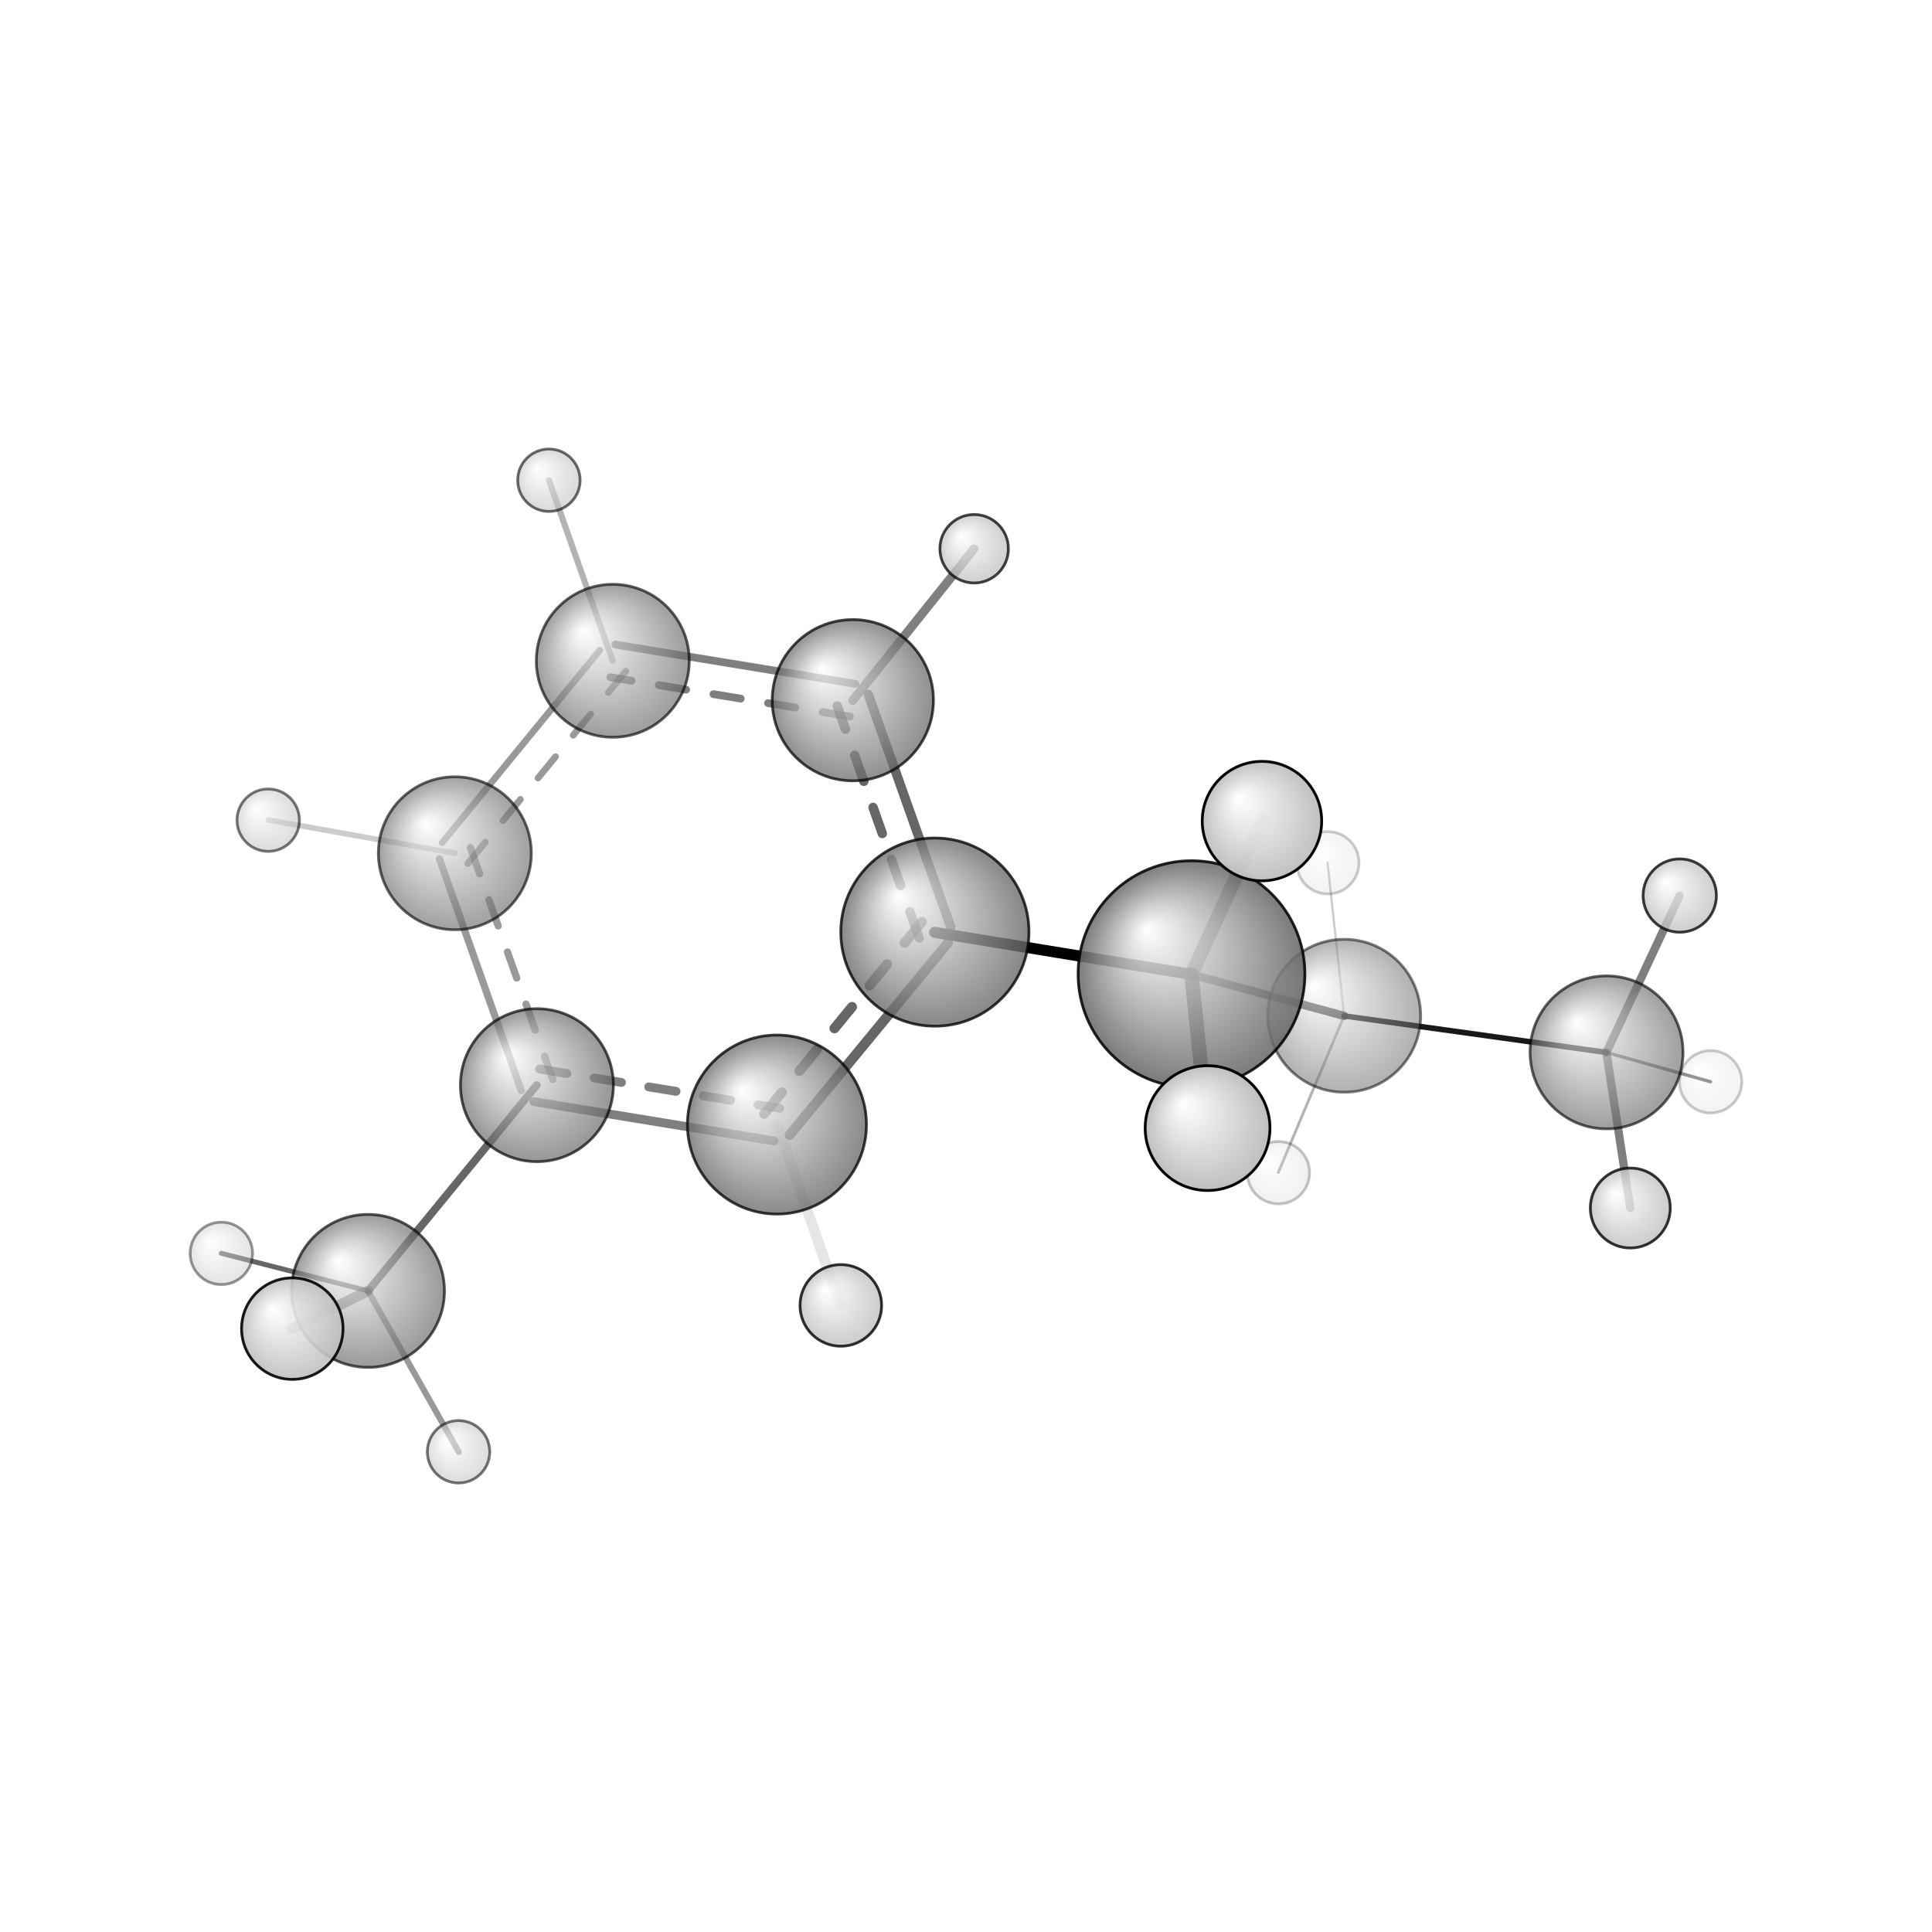 <?xml version="1.0"?>
<svg version="1.1" id="topsvg"
xmlns="http://www.w3.org/2000/svg" xmlns:xlink="http://www.w3.org/1999/xlink"
xmlns:cml="http://www.xml-cml.org/schema" x="0" y="0" width="1024px" height="1024px" viewBox="0 0 100 100">
<title>14092 - Open Babel Depiction</title>
<rect x="0" y="0" width="100" height="100" fill="white"/>
<defs>
<radialGradient id='radialffffff666666' cx='50%' cy='50%' r='50%' fx='30%' fy='30%'>
  <stop offset=' 0%' stop-color="rgb(255,255,255)"  stop-opacity='1.0'/>
  <stop offset='100%' stop-color="rgb(102,102,102)"  stop-opacity ='1.0'/>
</radialGradient>
<radialGradient id='radialffffffbfbfbf' cx='50%' cy='50%' r='50%' fx='30%' fy='30%'>
  <stop offset=' 0%' stop-color="rgb(255,255,255)"  stop-opacity='1.0'/>
  <stop offset='100%' stop-color="rgb(191,191,191)"  stop-opacity ='1.0'/>
</radialGradient>
</defs>
<g transform="translate(0,0)">
<svg width="100" height="100" x="0" y="0" viewBox="0 0 349.133 255.566"
font-family="sans-serif" stroke="rgb(0,0,0)" stroke-width="2"  stroke-linecap="round">
<line x1="215.3" y1="129.3" x2="168.9" y2="121.7" opacity="1.0" stroke="rgb(0,0,0)"  stroke-width="2.0"/>
<line x1="215.3" y1="129.3" x2="242.9" y2="136.8" opacity="0.7" stroke="rgb(0,0,0)"  stroke-width="1.5"/>
<line x1="215.3" y1="129.3" x2="228.0" y2="101.6" opacity="0.5" stroke="rgb(0,0,0)"  stroke-width="2.5"/>
<line x1="215.3" y1="129.3" x2="218.2" y2="157.1" opacity="0.8" stroke="rgb(0,0,0)"  stroke-width="2.6"/>
<line x1="242.9" y1="136.8" x2="290.3" y2="143.4" opacity="0.9" stroke="rgb(0,0,0)"  stroke-width="1.0"/>
<line x1="242.9" y1="136.8" x2="231.0" y2="165.1" opacity="0.3" stroke="rgb(0,0,0)"  stroke-width="0.5"/>
<line x1="242.9" y1="136.8" x2="239.9" y2="109.1" opacity="0.2" stroke="rgb(0,0,0)"  stroke-width="0.4"/>
<line x1="140.4" y1="156.4" x2="151.9" y2="189.1" opacity="0.1" stroke="rgb(0,0,0)"  stroke-width="1.9"/>
<line x1="97.0" y1="149.3" x2="66.5" y2="186.5" opacity="0.6" stroke="rgb(0,0,0)"  stroke-width="1.4"/>
<line x1="154.1" y1="79.8" x2="176.0" y2="52.4" opacity="0.5" stroke="rgb(0,0,0)"  stroke-width="1.6"/>
<line x1="290.3" y1="143.4" x2="303.5" y2="115.1" opacity="0.5" stroke="rgb(0,0,0)"  stroke-width="1.5"/>
<line x1="290.3" y1="143.4" x2="294.6" y2="171.5" opacity="0.5" stroke="rgb(0,0,0)"  stroke-width="1.5"/>
<line x1="290.3" y1="143.4" x2="309.1" y2="148.7" opacity="0.5" stroke="rgb(0,0,0)"  stroke-width="0.6"/>
<line x1="82.2" y1="107.4" x2="48.5" y2="101.4" opacity="0.2" stroke="rgb(0,0,0)"  stroke-width="1.0"/>
<line x1="110.7" y1="72.6" x2="99.2" y2="40.0" opacity="0.3" stroke="rgb(0,0,0)"  stroke-width="1.1"/>
<line x1="66.5" y1="186.5" x2="82.9" y2="215.6" opacity="0.4" stroke="rgb(0,0,0)"  stroke-width="1.1"/>
<line x1="66.5" y1="186.5" x2="52.8" y2="193.3" opacity="0.4" stroke="rgb(0,0,0)"  stroke-width="1.9"/>
<line x1="66.5" y1="186.5" x2="40.0" y2="179.7" opacity="0.6" stroke="rgb(0,0,0)"  stroke-width="0.9"/>
<line x1="171.8" y1="120.7" x2="156.9" y2="78.7" opacity="0.6" stroke="rgb(0,0,0)"  stroke-width="1.7"/>
<line x1="166.1" y1="122.7" x2="151.3" y2="80.8" opacity="0.6" stroke="rgb(0,0,0)"  stroke-width="1.7" stroke-dasharray="5.0,5.0"/>
<line x1="154.6" y1="76.8" x2="111.2" y2="69.7" opacity="0.5" stroke="rgb(0,0,0)"  stroke-width="1.4"/>
<line x1="153.6" y1="82.7" x2="110.3" y2="75.6" opacity="0.5" stroke="rgb(0,0,0)"  stroke-width="1.4" stroke-dasharray="5.0,5.0"/>
<line x1="108.4" y1="70.7" x2="79.9" y2="105.5" opacity="0.4" stroke="rgb(0,0,0)"  stroke-width="1.2"/>
<line x1="113.1" y1="74.5" x2="84.5" y2="109.3" opacity="0.4" stroke="rgb(0,0,0)"  stroke-width="1.2" stroke-dasharray="5.0,5.0"/>
<line x1="79.4" y1="108.4" x2="94.2" y2="150.3" opacity="0.4" stroke="rgb(0,0,0)"  stroke-width="1.3"/>
<line x1="85.0" y1="106.4" x2="99.9" y2="148.3" opacity="0.4" stroke="rgb(0,0,0)"  stroke-width="1.3" stroke-dasharray="5.0,5.0"/>
<line x1="96.5" y1="152.3" x2="139.9" y2="159.4" opacity="0.5" stroke="rgb(0,0,0)"  stroke-width="1.6"/>
<line x1="97.5" y1="146.4" x2="140.9" y2="153.5" opacity="0.5" stroke="rgb(0,0,0)"  stroke-width="1.6" stroke-dasharray="5.0,5.0"/>
<line x1="142.7" y1="158.3" x2="171.3" y2="123.6" opacity="0.6" stroke="rgb(0,0,0)"  stroke-width="1.8"/>
<line x1="138.1" y1="154.5" x2="166.6" y2="119.8" opacity="0.6" stroke="rgb(0,0,0)"  stroke-width="1.8" stroke-dasharray="5.0,5.0"/>
<circle cx="239.949" cy="109.126" r="5.636" opacity="0.2" style="stroke:black;stroke-width:0.5;fill:url(#radialffffffbfbfbf)"/>
<circle cx="309.133" cy="148.705" r="5.636" opacity="0.204" style="stroke:black;stroke-width:0.5;fill:url(#radialffffffbfbfbf)"/>
<circle cx="231.022" cy="165.131" r="5.636" opacity="0.227" style="stroke:black;stroke-width:0.5;fill:url(#radialffffffbfbfbf)"/>
<circle cx="40" cy="179.712" r="5.636" opacity="0.411" style="stroke:black;stroke-width:0.5;fill:url(#radialffffffbfbfbf)"/>
<circle cx="242.909" cy="136.773" r="13.818" opacity="0.511" style="stroke:black;stroke-width:0.5;fill:url(#radialffffff666666)"/>
<circle cx="48.468" cy="101.43" r="5.636" opacity="0.536" style="stroke:black;stroke-width:0.5;fill:url(#radialffffffbfbfbf)"/>
<circle cx="82.865" cy="215.566" r="5.636" opacity="0.543" style="stroke:black;stroke-width:0.5;fill:url(#radialffffffbfbfbf)"/>
<circle cx="99.194" cy="40" r="5.636" opacity="0.583" style="stroke:black;stroke-width:0.5;fill:url(#radialffffffbfbfbf)"/>
<circle cx="82.196" cy="107.41" r="13.818" opacity="0.616" style="stroke:black;stroke-width:0.5;fill:url(#radialffffff666666)"/>
<circle cx="290.32" cy="143.39" r="13.818" opacity="0.626" style="stroke:black;stroke-width:0.5;fill:url(#radialffffff666666)"/>
<circle cx="110.738" cy="72.629" r="13.818" opacity="0.64" style="stroke:black;stroke-width:0.5;fill:url(#radialffffff666666)"/>
<circle cx="66.5" cy="186.494" r="13.818" opacity="0.66" style="stroke:black;stroke-width:0.5;fill:url(#radialffffff666666)"/>
<circle cx="97.026" cy="149.319" r="13.818" opacity="0.683" style="stroke:black;stroke-width:0.5;fill:url(#radialffffff666666)"/>
<circle cx="154.113" cy="79.75" r="14.565" opacity="0.726" style="stroke:black;stroke-width:0.5;fill:url(#radialffffff666666)"/>
<circle cx="176.038" cy="52.381" r="6.183" opacity="0.741" style="stroke:black;stroke-width:0.5;fill:url(#radialffffffbfbfbf)"/>
<circle cx="140.401" cy="156.436" r="16.172" opacity="0.765" style="stroke:black;stroke-width:0.5;fill:url(#radialffffff666666)"/>
<circle cx="303.547" cy="115.055" r="6.621" opacity="0.766" style="stroke:black;stroke-width:0.5;fill:url(#radialffffffbfbfbf)"/>
<circle cx="168.943" cy="121.655" r="16.999" opacity="0.784" style="stroke:black;stroke-width:0.5;fill:url(#radialffffff666666)"/>
<circle cx="294.614" cy="171.518" r="7.22" opacity="0.8" style="stroke:black;stroke-width:0.5;fill:url(#radialffffffbfbfbf)"/>
<circle cx="151.945" cy="189.117" r="7.37" opacity="0.809" style="stroke:black;stroke-width:0.5;fill:url(#radialffffffbfbfbf)"/>
<circle cx="215.317" cy="129.251" r="20.488" opacity="0.861" style="stroke:black;stroke-width:0.5;fill:url(#radialffffff666666)"/>
<circle cx="52.824" cy="193.317" r="9.167" opacity="0.902" style="stroke:black;stroke-width:0.5;fill:url(#radialffffffbfbfbf)"/>
<circle cx="228.05" cy="101.598" r="10.791" opacity="0.978" style="stroke:black;stroke-width:0.5;fill:url(#radialffffffbfbfbf)"/>
<circle cx="218.221" cy="157.076" r="11.273" opacity="1" style="stroke:black;stroke-width:0.5;fill:url(#radialffffffbfbfbf)"/>
</svg>
</g>
</svg>
